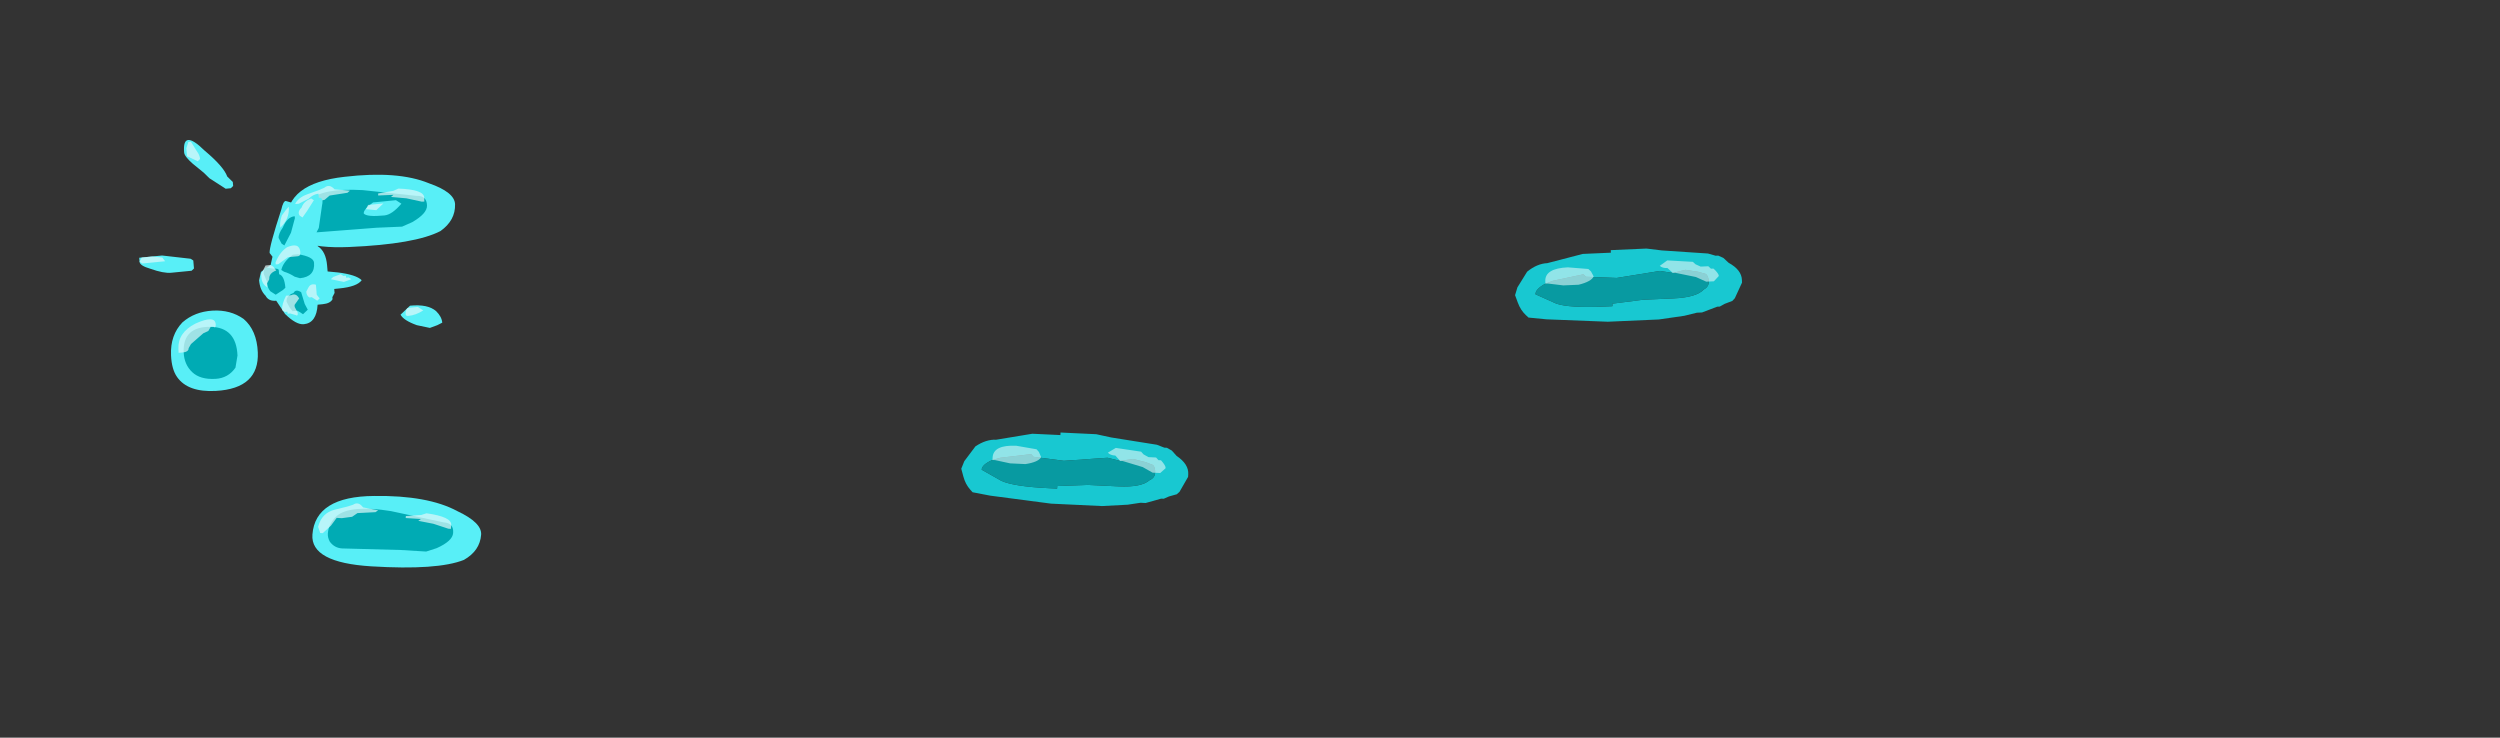 <?xml version="1.0" encoding="UTF-8" standalone="no"?>
<svg xmlns:ffdec="https://www.free-decompiler.com/flash" xmlns:xlink="http://www.w3.org/1999/xlink" ffdec:objectType="frame" height="128.55px" width="435.65px" xmlns="http://www.w3.org/2000/svg">
  <rect width="100%" height="100%" fill="#333333" stroke="none"/>
  <g transform="matrix(1.0, 0.0, 0.0, 1.0, -19.95, 147.2)">
    <use ffdec:characterId="2042" height="9.8" transform="matrix(-1.27, 0.056, 0.038, 1.269, 323.313, -104.611)" width="31.15" xlink:href="#sprite0"/>
    <use ffdec:characterId="2042" height="9.8" transform="matrix(-1.268, -0.06, -0.078, 1.269, 227.396, -70.758)" width="31.15" xlink:href="#sprite0"/>
    <use ffdec:characterId="2040" height="1.75" transform="matrix(-8.869, -0.542, -0.525, 6.993, 104.212, -59.608)" width="3.3" xlink:href="#shape1"/>
    <use ffdec:characterId="2040" height="1.75" transform="matrix(-8.891, 0.38, 0.201, 7.0, 99.088, -117.204)" width="3.3" xlink:href="#shape1"/>
    <use ffdec:characterId="2037" height="5.25" transform="matrix(-8.866, 0.874, 0.591, 6.97, 93.974, -126.868)" width="5.8" xlink:href="#shape2"/>
    <use ffdec:characterId="2039" height="2.0" transform="matrix(-8.886, 0.505, 0.299, 6.995, 64.546, -93.5)" width="1.7" xlink:href="#shape3"/>
  </g>
  <defs>
    <g id="sprite0" transform="matrix(1.0, 0.0, 0.0, 1.0, 15.05, 5.25)">
      <use ffdec:characterId="2041" height="1.4" transform="matrix(7.0, 0.0, 0.0, 7.0, -15.05, -5.25)" width="4.45" xlink:href="#shape0"/>
    </g>
    <g id="shape0" transform="matrix(1.0, 0.0, 0.0, 1.0, 2.15, 0.75)">
      <path d="M0.4 -0.7 L0.95 -0.7 1.65 -0.55 Q1.85 -0.55 2.05 -0.4 L2.25 -0.1 2.3 0.05 2.25 0.2 Q2.2 0.35 2.1 0.45 L2.05 0.5 1.7 0.55 0.5 0.65 -0.5 0.65 -1.0 0.6 -1.25 0.55 -1.35 0.55 -1.65 0.45 -1.7 0.45 -1.8 0.4 -1.95 0.35 -2.0 0.3 -2.15 0.0 -2.15 -0.05 Q-2.15 -0.25 -1.9 -0.4 L-1.8 -0.5 -1.7 -0.55 -1.65 -0.55 -1.5 -0.6 -0.6 -0.7 -0.3 -0.75 0.4 -0.75 0.4 -0.7 M0.9 -0.25 L0.3 -0.2 -0.55 -0.3 -0.8 -0.25 -1.05 -0.3 -1.3 -0.25 -1.45 -0.2 Q-1.5 -0.15 -1.5 -0.05 -1.5 0.05 -1.4 0.1 -1.25 0.25 -0.8 0.25 L-0.2 0.25 0.4 0.3 0.4 0.35 0.55 0.35 Q1.25 0.35 1.5 0.25 L1.9 0.05 Q1.9 -0.05 1.7 -0.15 L1.55 -0.2 0.95 -0.3 0.9 -0.25" fill="#13e1ec" fill-opacity="0.851" fill-rule="evenodd" stroke="none"/>
      <path d="M0.9 -0.25 L0.95 -0.3 1.55 -0.2 1.7 -0.15 Q1.9 -0.05 1.9 0.05 L1.5 0.25 Q1.25 0.35 0.55 0.35 L0.4 0.35 0.4 0.3 -0.2 0.25 -0.8 0.25 Q-1.25 0.25 -1.4 0.1 -1.5 0.05 -1.5 -0.05 -1.5 -0.15 -1.45 -0.2 L-1.3 -0.25 -1.05 -0.3 -0.8 -0.25 -0.55 -0.3 0.3 -0.2 0.9 -0.25" fill="#00abb4" fill-opacity="0.851" fill-rule="evenodd" stroke="none"/>
      <path d="M1.25 -0.45 Q1.7 -0.45 1.7 -0.2 L1.7 -0.15 1.65 -0.15 1.35 -0.1 1.05 -0.1 Q0.8 -0.15 0.75 -0.25 L0.8 -0.35 0.85 -0.4 1.25 -0.45 M-1.65 -0.1 L-1.7 -0.15 Q-1.7 -0.2 -1.6 -0.3 L-1.55 -0.3 -1.5 -0.35 -1.35 -0.35 -1.25 -0.4 -1.2 -0.45 -0.7 -0.5 -0.55 -0.4 Q-0.6 -0.35 -0.7 -0.35 L-0.8 -0.25 -0.85 -0.25 -1.25 -0.15 -1.45 -0.05 -1.6 -0.05 -1.65 -0.1" fill="#e2f7f9" fill-opacity="0.596" fill-rule="evenodd" stroke="none"/>
    </g>
    <g id="shape1" transform="matrix(1.0, 0.0, 0.0, 1.0, 3.3, 0.75)">
      <path d="M-1.15 -0.75 Q0.0 -0.65 0.0 0.3 0.0 1.0 -1.2 1.0 -2.5 1.0 -3.0 0.7 -3.3 0.45 -3.3 0.05 -3.3 -0.25 -2.8 -0.5 -2.2 -0.85 -1.15 -0.75" fill="#58eff7" fill-rule="evenodd" stroke="none"/>
      <path d="M-1.5 -0.4 Q-0.7 -0.5 -0.45 -0.2 -0.3 0.0 -0.3 0.25 -0.3 0.35 -0.35 0.45 -0.45 0.6 -0.6 0.6 L-1.75 0.55 -2.25 0.55 -2.45 0.45 Q-2.75 0.25 -2.75 0.05 -2.75 -0.2 -2.55 -0.2 L-1.5 -0.4" fill="#00abb4" fill-rule="evenodd" stroke="none"/>
      <path d="M-2.2 -0.4 L-2.1 -0.35 -1.8 -0.3 -1.8 -0.25 -2.1 -0.25 -2.05 -0.2 -2.35 -0.15 -2.65 -0.05 -2.7 -0.05 -2.7 -0.15 Q-2.7 -0.35 -2.2 -0.4 M-1.2 -0.35 L-1.25 -0.4 -0.95 -0.45 Q-0.85 -0.6 -0.75 -0.5 L-0.65 -0.45 -0.4 -0.35 Q-0.15 -0.25 -0.1 0.1 L-0.15 0.25 -0.2 0.25 -0.35 0.05 -0.45 -0.15 -0.55 -0.15 -0.75 -0.2 -0.85 -0.3 -1.2 -0.35" fill="#dff7f9" fill-opacity="0.71" fill-rule="evenodd" stroke="none"/>
    </g>
    <g id="shape2" transform="matrix(1.0, 0.0, 0.0, 1.0, 2.65, 3.25)">
      <path d="M1.95 -2.65 L1.75 -2.4 1.65 -2.25 1.35 -1.95 1.25 -1.95 1.2 -2.0 1.2 -2.1 1.3 -2.25 Q1.35 -2.5 1.7 -2.95 2.1 -3.55 2.1 -2.95 2.1 -2.85 1.95 -2.65 M0.6 -0.25 L0.55 -0.15 0.6 0.05 0.8 0.2 0.85 0.4 Q0.85 0.65 0.75 0.8 0.7 0.95 0.55 0.95 L0.4 1.3 Q0.2 1.6 0.05 1.6 -0.2 1.6 -0.25 1.15 L-0.35 1.15 Q-0.5 1.15 -0.55 1.05 L-0.55 1.0 -0.6 0.9 -0.6 0.8 -0.7 0.8 Q-1.05 0.8 -1.15 0.65 -1.05 0.5 -0.7 0.4 L-0.5 0.35 -0.5 0.2 Q-0.5 -0.15 -0.35 -0.3 L-0.35 -0.4 -0.3 -0.55 -0.4 -0.75 -0.5 -1.3 Q-0.55 -1.5 -0.45 -1.5 -0.45 -1.7 -0.45 -1.6 -0.35 -1.6 -0.25 -1.5 L-0.05 -1.4 0.0 -1.4 0.2 -1.5 Q0.25 -1.5 0.3 -1.3 0.6 -0.4 0.6 -0.25 M2.15 -0.3 L2.7 -0.45 3.15 -0.45 3.15 -0.35 Q3.15 -0.25 2.95 -0.15 2.7 0.0 2.55 0.0 L2.15 0.0 2.1 -0.05 Q2.1 -0.1 2.1 -0.15 L2.1 -0.25 2.15 -0.3 M-1.5 -1.25 Q-1.3 -1.1 -1.3 -1.0 -1.35 -0.9 -1.7 -0.9 -1.85 -0.9 -2.05 -1.15 L-1.95 -1.25 -1.5 -1.25 M-1.85 1.6 Q-1.9 1.75 -2.15 1.9 L-2.4 2.0 -2.55 1.95 -2.65 1.9 Q-2.65 1.75 -2.55 1.6 -2.4 1.4 -2.05 1.4 L-1.85 1.6" fill="#58eff7" fill-rule="evenodd" stroke="none"/>
      <path d="M0.35 -0.45 L0.3 -0.4 0.15 -0.7 0.05 -1.05 Q0.05 -1.15 0.05 -1.1 0.2 -1.1 0.3 -0.85 0.4 -0.7 0.4 -0.6 L0.35 -0.45 M0.15 -0.15 Q0.35 0.0 0.4 0.2 L0.35 0.25 Q0.25 0.3 0.15 0.4 L0.05 0.45 Q-0.25 0.45 -0.25 0.1 -0.25 -0.05 0.05 -0.15 L0.15 -0.15 M0.7 0.5 Q0.7 0.6 0.65 0.7 L0.55 0.8 0.4 0.7 0.35 0.65 Q0.35 0.35 0.45 0.3 L0.45 0.2 Q0.45 0.15 0.55 0.15 L0.7 0.1 Q0.75 0.15 0.75 0.25 L0.7 0.45 0.7 0.5 M0.05 0.8 Q0.15 0.7 0.2 0.8 0.35 0.85 0.35 1.0 L0.3 1.15 0.25 1.25 0.15 1.25 0.05 1.35 -0.05 1.25 0.0 1.1 0.05 0.8" fill="#00abb4" fill-rule="evenodd" stroke="none"/>
      <path d="M2.05 -2.85 L1.85 -2.7 1.8 -2.75 Q1.8 -2.85 1.85 -2.95 L1.95 -3.2 2.0 -3.2 2.05 -3.05 Q2.05 -2.9 2.05 -2.85 M0.3 -1.15 Q0.35 -1.0 0.35 -0.9 L0.35 -0.85 Q0.15 -1.05 0.15 -1.35 0.2 -1.3 0.3 -1.15 M0.5 0.0 L0.5 0.05 0.45 0.05 0.25 -0.1 0.05 -0.1 Q0.0 -0.1 0.0 -0.2 0.0 -0.45 0.25 -0.35 0.4 -0.25 0.5 0.0 M2.7 -0.3 L2.65 -0.3 2.7 -0.4 2.9 -0.45 3.1 -0.45 3.15 -0.35 3.1 -0.3 2.7 -0.3 M0.8 0.35 Q0.8 0.5 0.7 0.6 L0.7 0.5 0.65 0.4 Q0.65 0.25 0.5 0.2 L0.55 0.1 0.6 0.05 0.7 0.05 0.8 0.25 0.8 0.35 M0.1 0.95 Q0.15 0.8 0.25 0.85 L0.35 0.85 Q0.45 1.05 0.45 1.2 L0.4 1.25 0.35 1.25 0.35 1.3 0.3 1.3 0.2 1.35 Q0.15 1.4 0.15 1.3 L0.2 1.15 0.2 1.1 0.1 0.95 M-1.7 -1.2 L-1.4 -1.2 -1.35 -1.1 -1.55 -1.05 -1.7 -1.2 M-0.1 -1.3 Q0.0 -1.2 -0.05 -1.1 L-0.1 -1.05 -0.2 -1.2 -0.35 -1.45 -0.3 -1.5 Q-0.15 -1.45 -0.1 -1.3 M-0.55 0.55 L-0.8 0.65 -0.95 0.6 -0.9 0.55 -0.85 0.55 -0.85 0.5 -0.8 0.5 -0.75 0.45 -0.6 0.5 -0.55 0.55 M-0.3 1.0 L-0.25 0.9 -0.25 0.65 Q-0.15 0.6 -0.1 0.7 L-0.05 0.8 Q-0.05 0.9 -0.1 0.95 L-0.15 0.95 -0.25 1.05 -0.3 1.0 M-2.0 1.45 Q-1.95 1.5 -1.95 1.6 -1.95 1.65 -2.0 1.65 -2.15 1.65 -2.3 1.55 L-2.2 1.45 -2.0 1.45" fill="#dff7f9" fill-opacity="0.71" fill-rule="evenodd" stroke="none"/>
    </g>
    <g id="shape3" transform="matrix(1.0, 0.0, 0.0, 1.0, 0.7, 0.75)">
      <path d="M0.75 -0.5 Q1.0 -0.2 1.0 0.3 1.0 0.65 0.9 0.85 0.7 1.25 0.15 1.25 -0.7 1.25 -0.7 0.35 -0.7 -0.2 -0.45 -0.5 -0.2 -0.75 0.15 -0.75 0.5 -0.75 0.75 -0.5" fill="#58eff7" fill-rule="evenodd" stroke="none"/>
      <path d="M0.6 0.75 Q0.45 0.95 0.15 0.95 -0.1 0.95 -0.25 0.7 L-0.3 0.4 Q-0.3 -0.3 0.2 -0.35 0.75 -0.4 0.75 0.25 0.75 0.55 0.6 0.75" fill="#00abb4" fill-rule="evenodd" stroke="none"/>
      <path d="M0.1 -0.4 Q0.1 -0.65 0.5 -0.45 0.85 -0.25 0.85 0.15 L0.85 0.25 0.8 0.25 Q0.65 0.25 0.65 0.15 L0.6 0.05 0.35 -0.2 0.25 -0.25 0.2 -0.35 0.15 -0.35 Q0.1 -0.3 0.1 -0.4" fill="#dff7f9" fill-opacity="0.71" fill-rule="evenodd" stroke="none"/>
    </g>
  </defs>
</svg>

